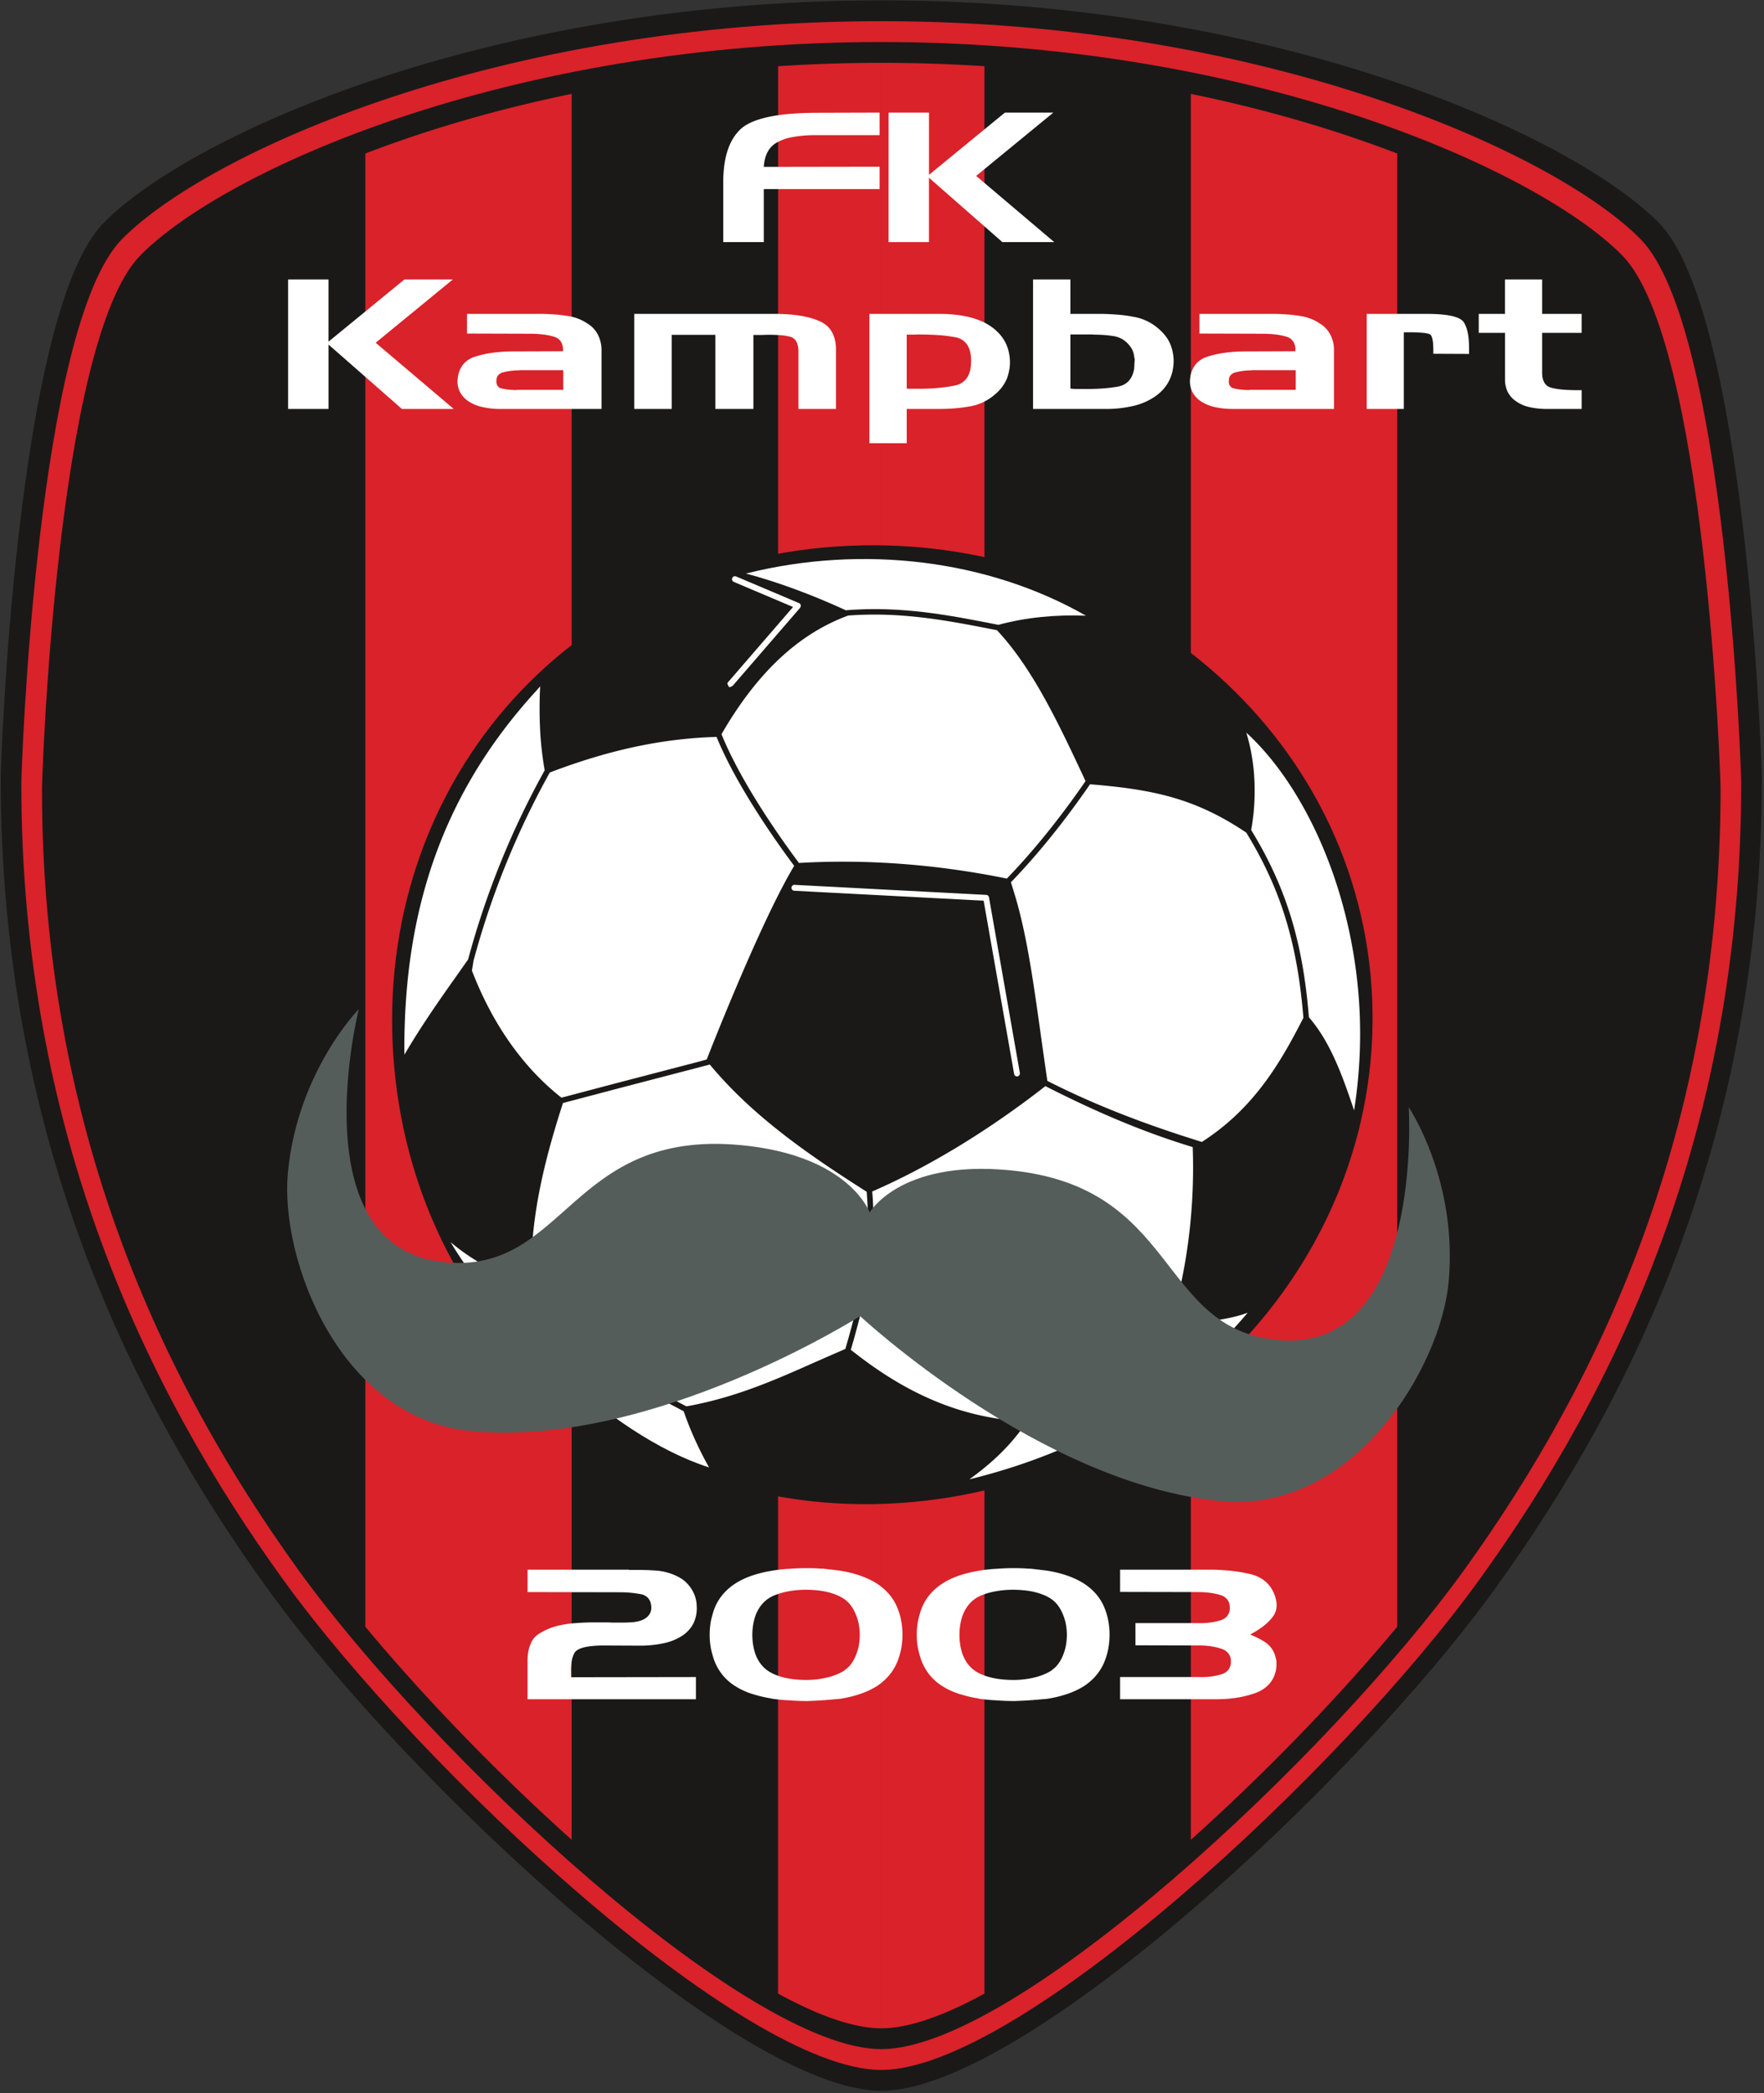 <svg xmlns="http://www.w3.org/2000/svg" width="86" height="102" viewBox="0 0 86 102"><rect x="0" y="0" width="86" height="102" fill="#333333" stroke="none"/><g fill="none" fill-rule="evenodd"><path fill="#1A1918" d="M42.965 101.889c6.875 0 22.974-14.892 29.85-24.368 6.875-9.477 13.08-22.338 13.08-39.598 0-.677-.755-22.76-5.031-27.076C76.588 6.532 62.039.017 42.964.017 23.89.017 9.343 6.532 5.066 10.847.79 15.162.035 37.246.035 37.923c0 17.26 6.204 30.121 13.08 39.598 6.875 9.476 22.974 24.368 29.85 24.368"/><path fill="#D9222A" d="M42.965 100.873c6.714 0 22.436-14.594 29.15-23.882 6.714-9.288 12.774-21.892 12.774-38.808 0-.664-.737-22.307-4.913-26.536-4.177-4.23-18.384-10.615-37.011-10.615-18.628 0-32.835 6.385-37.011 10.615C1.778 15.876 1.04 37.519 1.04 38.183c0 16.916 6.059 29.52 12.773 38.808 6.715 9.288 22.436 23.882 29.15 23.882"/><path fill="#1A1918" d="M42.965 99.858c6.553 0 21.897-14.298 28.45-23.396 6.553-9.1 12.467-21.447 12.467-38.02 0-.65-.72-21.853-4.795-25.996C75.012 8.303 61.145 2.048 42.965 2.048S10.918 8.303 6.842 12.446C2.766 16.59 2.047 37.792 2.047 38.442c0 16.573 5.914 28.92 12.467 38.02 6.553 9.098 21.897 23.396 28.45 23.396"/><path fill="#D9222A" d="M27.87 89.656c-3.662-3.28-7.248-7-10.06-10.384V7.481c2.9-1.114 6.284-2.13 10.062-2.906l-.002 85.08ZM47.996 3.227a77.027 77.027 0 0 0-5.031-.164v95.78c1.348 0 3.08-.624 5.03-1.692V3.227Zm-10.062 0a77.027 77.027 0 0 1 5.03-.164v95.78c-1.349 0-3.08-.624-5.033-1.693l.003-93.923Zm20.124 86.43c3.663-3.28 7.25-7 10.061-10.385V7.481c-2.9-1.114-6.284-2.13-10.061-2.906v85.082"/><path fill="#1A1918" d="M66.867 48.128c.864 12.965-9.599 24.21-22.955 25.115-13.354.906-23.875-8.87-24.739-21.835-.863-12.965 8.258-23.87 21.613-24.776 13.356-.906 25.218 8.532 26.081 21.496"/><path fill="#FFF" d="M52.943 30.004c-1.473-.055-2.91.077-4.267.445l-.044-.008c-2.387-.469-4.64-.91-7.34-.707-.012.003-.024.01-.036.014-1.727-.794-3.397-1.402-4.889-1.798 5.695-1.427 11.805-.673 16.576 2.054M21.966 60.533c1.24 1.045 2.476 1.59 3.735 2.082 1.735 2.39 4.233 4.405 7.632 6.16.298.886.757 1.894 1.236 2.736-4.994-1.607-10.335-7.19-12.603-10.978"/><path fill="#FFF" d="m40.682 65.968.532-.234c.81-2.774 1.264-5.037 1.038-7.657-2.71-1.724-5.518-3.63-7.647-6.2-.145.039-4.442 1.159-4.442 1.159l-2.717.717-.078.245-.034.104c-.792 2.507-1.538 5.412-1.413 8.352 1.71 2.355 4.179 4.345 7.543 6.08 2.37-.418 4.348-1.297 6.26-2.147l.958-.42Zm6.575 6.125c1.121-.81 1.933-1.592 2.646-2.577 2.883-.828 5.173-2.377 7.414-5.015l.486-.032c.974-.06 2.054-.14 3.025-.497-3.38 4.011-7.941 6.739-13.57 8.12m18.758-17.98c-.635-1.907-1.216-3.397-2.203-4.539-.299-3.696-1.117-6.347-2.815-9.126.157-.849.204-1.773.144-2.666a9.455 9.455 0 0 0-.38-2.078c2.743 2.507 5.116 7.41 5.497 13.129a23.877 23.877 0 0 1-.243 5.28m-27.43-10.856v.018c.006.073.063.13.135.134l9.234.484 1.486 8.445c.014.078.086.13.165.117a.146.146 0 0 0 .115-.166l-1.505-8.559a.143.143 0 0 0-.133-.119l-9.347-.49a.145.145 0 0 0-.15.136m-2.887-15.088a.197.197 0 0 0-.011.066.145.145 0 0 0 .087.123l2.888 1.223-3.16 3.655c-.022.024-.042.055-.04.084 0 .007.002.014.005.02l.049.099c.01.023.019.037.042.045.024.008.038.001.06-.01l.099-.05 3.289-3.804a.202.202 0 0 0 .032-.128.144.144 0 0 0-.084-.1l-3.07-1.3a.144.144 0 0 0-.186.077"/><path fill="#FFF" d="M56.973 64.485c.053-.061.105-.12.158-.183.765-2.564 1.124-5.54 1.017-8.402-2.26-.684-4.548-1.63-7.182-2.97-2.774 2.165-5.689 3.936-8.443 5.134l.024.304c.167 2.52-.287 4.733-1.067 7.412.092.074.183.143.275.213 2.625 2.035 5.195 3.08 8.051 3.268 2.78-.794 5.001-2.273 7.167-4.776m1.17-8.978c.151.048.3.096.45.142 2.544-1.63 3.845-3.88 4.951-6.05-.296-3.658-1.104-6.279-2.785-9.024-2.473-1.663-4.519-2.105-7.617-2.355-1.249 1.812-2.545 3.417-3.857 4.776.052.16.102.33.153.495.767 2.476 1.076 5.483 1.624 9.183 2.468 1.257 4.964 2.163 7.081 2.833m-9.193-12.72c.045.01.091.017.137.027 1.304-1.35 2.593-2.948 3.836-4.75-1.318-2.821-2.568-5.48-4.317-7.352a.604.604 0 0 1-.025-.005c-2.368-.464-4.604-.903-7.232-.71-2.423.893-4.444 2.787-6.175 5.784l.041.096c.978 2.362 2.9 5.058 3.737 6.177 3.256-.19 6.618.057 9.998.733M34.135 51.72l.32-.09s2.576-6.632 4.264-9.435c-.861-1.153-2.811-3.895-3.785-6.284-2.645.078-5.233.63-8.13 1.735a40.557 40.557 0 0 0-3.716 9.162l-.08.492c.99 2.578 2.477 4.707 4.365 6.192l2.721-.719 4.041-1.053Z"/><path fill="#FFF" d="M26.145 33.663c-4.44 4.855-6.495 10.52-6.429 17.734.758-1.294 1.583-2.487 2.393-3.63l.712-1.01.011-.038a40.802 40.802 0 0 1 3.723-9.18 15.786 15.786 0 0 1-.21-1.746 20.956 20.956 0 0 1-.01-2.344c-.064.07-.125.143-.19.214"/><g fill="#555D5B"><path d="M41.945 64.129s-10.13 6.437-18.95 5.615c-6.47-.605-9.343-8.4-8.962-12.563.454-4.952 3.459-8.002 3.459-8.002s-2.935 11.67 4.213 12.337c5.903.55 6.083-6.49 14.404-5.713 5.333.498 6.296 3.301 6.296 3.301l-.46 5.025Z"/><path d="M41.925 64.129s8.789 8.203 17.608 9.025c6.472.605 10.712-6.527 11.093-10.69.454-4.952-1.946-8.506-1.946-8.506s.764 12.015-6.383 11.347c-5.904-.55-4.8-7.505-13.121-8.281-5.335-.498-6.79 2.08-6.79 2.08l-.461 5.025Z"/></g><path fill="#FFF" d="M14.047 13.618h1.968v3.033l3.703-3.033h2.36l-3.763 3.085 3.807 3.227h-2.526l-3.58-3.139v3.139h-1.97v-6.312Zm8.72 1.679h3.728c.198.006.394.016.588.03.195.015.382.037.562.067a2.278 2.278 0 0 1 1.002.378 1.343 1.343 0 0 1 .523.58 1.674 1.674 0 0 1 .157.685v2.893h-4.888a4.08 4.08 0 0 1-.936-.097 2.006 2.006 0 0 1-.684-.29 1.272 1.272 0 0 1-.41-.47 1.135 1.135 0 0 1-.095-.62 1.29 1.29 0 0 1 .261-.686c.145-.182.349-.313.61-.395a5.09 5.09 0 0 1 .858-.185 7.77 7.77 0 0 1 1.015-.062l2.387-.008a.762.762 0 0 0-.096-.462.593.593 0 0 0-.348-.25 3.16 3.16 0 0 0-.536-.106 5.767 5.767 0 0 0-.667-.035l-3.031-.009v-.958Zm2.422 3.7h2.273v-.957H25.32a.07.07 0 0 1-.03.008h-.074a4.175 4.175 0 0 0-.357.031c-.11.015-.218.037-.323.066a.437.437 0 0 0-.244.136.37.37 0 0 0-.087.25.406.406 0 0 0 .052.273.32.32 0 0 0 .227.132c.105.024.216.041.335.053.12.012.243.018.37.018v-.01Zm5.732-3.7h6.978c.447.006.843.04 1.189.101.345.062.646.15.901.268.25.117.439.287.567.51.127.223.194.498.2.826v2.928h-1.83v-2.778c0-.217-.034-.387-.104-.51a.48.48 0 0 0-.314-.237 2.846 2.846 0 0 0-.51-.075 7.89 7.89 0 0 0-.788-.009.495.495 0 0 1-.06.004h-.42v3.605h-1.855v-3.613H32.75v3.613h-1.83v-4.633Zm11.464 0h3.502c.511.006.969.059 1.372.158.404.1.748.246 1.032.44.29.199.514.432.671.699.157.266.247.57.27.91.012.158.006.311-.017.46-.023.15-.061.301-.113.454a1.99 1.99 0 0 1-.601.808 2.468 2.468 0 0 1-1.229.58 7.825 7.825 0 0 1-.727.093c-.253.02-.51.03-.771.03h-1.568v1.67h-1.82v-6.302Zm1.82 1.002v2.637a.2.2 0 0 1 .04.005c.015.003.03.004.048.004h.261c.418.006.797-.006 1.137-.035.34-.03.64-.073.902-.132a.887.887 0 0 0 .58-.413c.124-.211.18-.501.169-.87-.012-.311-.083-.554-.213-.73a.88.88 0 0 0-.571-.334 7.117 7.117 0 0 0-.823-.101c-.3-.02-.623-.03-.972-.03-.035 0-.068 0-.1.003a1.003 1.003 0 0 1-.091.005h-.366v-.009Zm9.087 0h-1.106v2.637a1.672 1.672 0 0 0 .26.018h.271c.302.006.594.001.875-.013a7.99 7.99 0 0 0 .815-.084c.261-.035.465-.129.61-.281.145-.153.238-.36.279-.624v-.053c0-.018.002-.035.008-.053v-.105c0-.018.002-.035.005-.053a.382.382 0 0 0 .004-.062c0-.017.001-.035.004-.052a.323.323 0 0 0 .005-.053 5.408 5.408 0 0 1-.035-.193 5.409 5.409 0 0 1-.018-.093.938.938 0 0 0-.113-.273 1.248 1.248 0 0 0-.122-.162 1.221 1.221 0 0 0-.335-.281 1.215 1.215 0 0 0-.414-.14 5.261 5.261 0 0 0-.466-.054 7.476 7.476 0 0 0-.527-.017v-.009Zm-1.106-2.681v1.679h1.568c.26.006.518.019.77.04.253.02.496.054.728.1a2.468 2.468 0 0 1 1.228.58c.145.124.267.253.366.388.099.134.177.278.235.43.053.147.09.296.114.449.023.152.029.304.017.457-.023.34-.113.644-.27.914-.157.27-.38.501-.67.694a3.109 3.109 0 0 1-1.033.436 5.909 5.909 0 0 1-1.372.145h-3.502v-6.312h1.82Zm6.29 1.679h3.728c.197.006.393.016.588.03.194.015.382.037.562.067a2.278 2.278 0 0 1 1.001.378 1.343 1.343 0 0 1 .523.58 1.553 1.553 0 0 1 .157.686v2.892h-4.887c-.354 0-.667-.033-.937-.097a2.006 2.006 0 0 1-.684-.29 1.272 1.272 0 0 1-.409-.47 1.135 1.135 0 0 1-.096-.62 1.29 1.29 0 0 1 .262-.686c.145-.182.348-.313.61-.395a5.09 5.09 0 0 1 .857-.185c.311-.041.65-.062 1.015-.062l2.387-.008a.762.762 0 0 0-.096-.462.593.593 0 0 0-.348-.25 3.16 3.16 0 0 0-.536-.106 5.767 5.767 0 0 0-.666-.035l-3.032-.009v-.958Zm2.421 3.7h2.274v-.957h-2.143a.07.07 0 0 1-.03.008h-.075a4.175 4.175 0 0 0-.357.031c-.11.015-.218.037-.322.066a.437.437 0 0 0-.244.136.37.37 0 0 0-.087.25.406.406 0 0 0 .052.273c.046.07.122.115.226.132.105.024.217.041.336.053.119.012.242.018.37.018v-.01Zm5.732-3.7h3.058c.488.006.875.045 1.163.119.287.073.469.186.544.338.082.147.14.32.175.523.034.202.052.43.052.681v.29l-1.742-.008v-.194c0-.21-.014-.38-.04-.505-.026-.126-.065-.207-.117-.242-.053-.035-.167-.061-.344-.08a7.904 7.904 0 0 0-.736-.025h-.202v3.736h-1.81v-4.633Zm5.462 0h1.28v-1.68h1.813v1.68h1.925v.923h-1.925v1.872c-.006.235.03.42.109.554.078.135.199.22.361.255.157.041.347.07.57.088.224.018.479.026.763.026h.123v.915h-1.664c-.342 0-.644-.033-.906-.097a1.73 1.73 0 0 1-.644-.29 1.201 1.201 0 0 1-.397-.457 1.367 1.367 0 0 1-.126-.598V16.22h-1.28v-.923ZM25.72 80.908c0-.17.017-.33.049-.479.032-.15.08-.288.144-.417a.978.978 0 0 1 .33-.37 2.74 2.74 0 0 1 .602-.307c.156-.059.32-.106.492-.14a4.95 4.95 0 0 1 .527-.08 11.977 11.977 0 0 1 1.106-.053h.619c.046 0 .093.002.14.005.046.003.092.004.139.004h.553c.09 0 .181-.003.274-.009a1.96 1.96 0 0 0 .488-.07c.14-.041.255-.1.348-.176a.652.652 0 0 0 .192-.272.67.67 0 0 0 .017-.343.609.609 0 0 0-.17-.352.643.643 0 0 0-.36-.167 5.06 5.06 0 0 0-.484-.066 5.78 5.78 0 0 0-.51-.022l-4.495-.009v-1.09h4.913a.191.191 0 0 0 .061.01h.488c.07 0 .138 0 .205.004.066.003.135.004.204.004.07.006.138.01.205.013.067.003.135.008.205.013a2.813 2.813 0 0 1 .784.176c.197.076.367.166.51.268a1.708 1.708 0 0 1 .57.76c.052.141.084.282.096.423v.052a1.7 1.7 0 0 1-.135.849c-.113.243-.289.45-.527.62a2.63 2.63 0 0 1-.902.382 5.487 5.487 0 0 1-1.259.127l-1.777-.008c-.389.005-.697.04-.923.1-.227.062-.372.152-.436.269a1.304 1.304 0 0 0-.135.417 2.937 2.937 0 0 0-.03.55v.211l6.09-.009v1.081H25.72v-1.899Zm15.481.466c.116-.082.218-.183.305-.303s.163-.26.227-.418c.063-.158.11-.319.139-.483a2.87 2.87 0 0 0 0-.998 2.427 2.427 0 0 0-.14-.479 2.066 2.066 0 0 0-.226-.422 1.43 1.43 0 0 0-.305-.316 1.848 1.848 0 0 0-.383-.216 3.06 3.06 0 0 0-.47-.154 3.743 3.743 0 0 0-.523-.087 5.644 5.644 0 0 0-.55-.027 4.654 4.654 0 0 0-1.053.123 3.146 3.146 0 0 0-.466.15 1.555 1.555 0 0 0-.68.527 1.91 1.91 0 0 0-.23.422c-.059.158-.1.318-.127.48a3.098 3.098 0 0 0 0 .997c.026.164.068.325.126.483.064.159.141.298.231.418.09.12.193.224.31.312.11.082.236.154.378.215.143.062.298.113.467.154.168.041.342.07.522.088.18.018.36.027.54.027a4.288 4.288 0 0 0 1.054-.123 3.06 3.06 0 0 0 .47-.154 2.15 2.15 0 0 0 .384-.207v-.009Zm-3.58 1.398a6.44 6.44 0 0 1-.98-.233 3.425 3.425 0 0 1-.771-.356 2.544 2.544 0 0 1-.584-.488 2.551 2.551 0 0 1-.527-.971 9.723 9.723 0 0 1-.091-.343 3.624 3.624 0 0 1-.07-.72 3.698 3.698 0 0 1 .07-.713c.029-.117.06-.231.091-.343a2.41 2.41 0 0 1 .527-.958c.168-.188.363-.352.584-.492.22-.14.477-.263.77-.365a5.79 5.79 0 0 1 .98-.242 7.95 7.95 0 0 1 .419-.061c.145-.018.293-.03.444-.036a10.749 10.749 0 0 1 1.438-.017c.046.006.091.009.135.009.043 0 .088.003.135.008.064.006.129.014.196.022.066.01.135.017.204.022.07.012.138.02.205.027a5.577 5.577 0 0 1 1.159.268c.287.102.544.224.77.365.221.14.416.304.584.492.169.188.305.399.41.633a3.112 3.112 0 0 1 .209.668 3.624 3.624 0 0 1 .07.712 3.789 3.789 0 0 1-.07.721 3.286 3.286 0 0 1-.21.668 2.482 2.482 0 0 1-.409.637 2.74 2.74 0 0 1-.583.497 3.84 3.84 0 0 1-.771.36 5.87 5.87 0 0 1-.963.238c-.087.012-.176.02-.266.026a4.56 4.56 0 0 0-.274.027c-.046 0-.091.003-.135.008a1.012 1.012 0 0 1-.135.01c-.14.01-.276.02-.41.026l-.4.017a11.907 11.907 0 0 1-.906-.035 6.943 6.943 0 0 1-.431-.03 14.75 14.75 0 0 1-.414-.05v-.008Zm13.677-1.398c.116-.082.218-.183.305-.303s.162-.26.226-.418c.064-.158.11-.319.14-.483a2.87 2.87 0 0 0 0-.998 2.427 2.427 0 0 0-.14-.479 2.066 2.066 0 0 0-.226-.422 1.43 1.43 0 0 0-.305-.316 1.848 1.848 0 0 0-.384-.216 3.06 3.06 0 0 0-.47-.154 3.743 3.743 0 0 0-.523-.087 5.644 5.644 0 0 0-.548-.027 4.654 4.654 0 0 0-1.055.123 3.224 3.224 0 0 0-.466.15 1.555 1.555 0 0 0-.68.527c-.09.123-.166.264-.23.422-.058.158-.1.318-.126.48a3.098 3.098 0 0 0 0 .997c.026.164.068.325.126.483.064.159.14.298.23.418a1.58 1.58 0 0 0 .69.527c.141.062.297.113.465.154.169.041.343.07.523.088.18.018.36.027.54.027a4.288 4.288 0 0 0 1.054-.123 3.06 3.06 0 0 0 .47-.154 2.15 2.15 0 0 0 .384-.207v-.009Zm-3.58 1.398a6.44 6.44 0 0 1-.98-.233 3.425 3.425 0 0 1-.772-.356 2.544 2.544 0 0 1-.583-.488 2.551 2.551 0 0 1-.527-.971 9.723 9.723 0 0 1-.092-.343 3.624 3.624 0 0 1-.07-.72 3.698 3.698 0 0 1 .07-.713c.03-.117.06-.231.092-.343a2.41 2.41 0 0 1 .527-.958c.168-.188.363-.352.583-.492.221-.14.478-.263.771-.365a5.79 5.79 0 0 1 .98-.242 7.95 7.95 0 0 1 .419-.061c.145-.018.293-.03.444-.036a10.75 10.75 0 0 1 1.437-.017c.047.006.092.009.135.009.044 0 .089.003.135.008.064.006.13.014.196.022.067.01.135.017.205.022.07.012.138.02.205.027a5.577 5.577 0 0 1 1.159.268c.287.102.544.224.77.365.221.14.416.304.584.492.168.188.305.399.41.633a3.112 3.112 0 0 1 .208.668 3.624 3.624 0 0 1 .07.712 3.789 3.789 0 0 1-.07.721 3.286 3.286 0 0 1-.209.668 2.482 2.482 0 0 1-.409.637 2.74 2.74 0 0 1-.584.497 3.84 3.84 0 0 1-.77.36 5.87 5.87 0 0 1-.963.238c-.087.012-.176.02-.266.026a4.56 4.56 0 0 0-.274.027c-.047 0-.092.003-.135.008a1.012 1.012 0 0 1-.135.01c-.14.01-.276.02-.41.026l-.4.017a11.907 11.907 0 0 1-.907-.035 6.943 6.943 0 0 1-.43-.03 14.75 14.75 0 0 1-.415-.05v-.008Zm6.89-1.046h3.868a3.246 3.246 0 0 0 1.062-.132.657.657 0 0 0 .354-.228.66.66 0 0 0 .117-.405.612.612 0 0 0-.117-.382.716.716 0 0 0-.353-.233 2.915 2.915 0 0 0-.501-.119 3.816 3.816 0 0 0-.562-.04l-3.119-.008v-1.081h3.067a3.53 3.53 0 0 0 .562-.027c.177-.023.344-.058.5-.105a.668.668 0 0 0 .353-.225.626.626 0 0 0 .118-.39c0-.159-.04-.29-.118-.396a.657.657 0 0 0-.352-.229 3.223 3.223 0 0 0-.501-.105 4.285 4.285 0 0 0-.562-.036l-3.816-.008v-1.082h4.513c.33.006.65.027.958.062.308.035.598.085.871.15.273.064.507.174.701.33.195.154.345.352.45.592.098.229.144.439.138.629a.913.913 0 0 1-.183.523c-.116.158-.265.31-.448.453a4.363 4.363 0 0 1-.658.417c.134.059.263.119.388.18.125.062.24.128.344.198a1.18 1.18 0 0 1 .492.69c.015.05.028.099.04.145a.6.6 0 0 1 .017.146v.145a.764.764 0 0 1-.018.167.205.205 0 0 1-.004.04.205.205 0 0 0-.004.039 2.069 2.069 0 0 1-.053.184l-.017.053a1.357 1.357 0 0 1-.392.558c-.18.156-.407.274-.68.356a5.045 5.045 0 0 1-.849.194 6.502 6.502 0 0 1-.902.061h-4.704v-1.081ZM35.26 8.898c0-.61.07-1.131.213-1.565.142-.434.356-.782.64-1.046.29-.264.75-.461 1.377-.593.627-.132 1.423-.198 2.387-.198l3.005-.009v1.099h-3.18a6.21 6.21 0 0 0-1.08.097 2.34 2.34 0 0 0-.749.263 1.124 1.124 0 0 0-.453.466c-.105.2-.166.44-.183.721l5.645-.009v1.09h-5.645V11.8H35.26V8.898Zm8.062-3.411h1.969V8.52l3.702-3.033h2.361l-3.763 3.086 3.807 3.226H48.87l-3.58-3.138v3.138h-1.969z"/></g></svg>